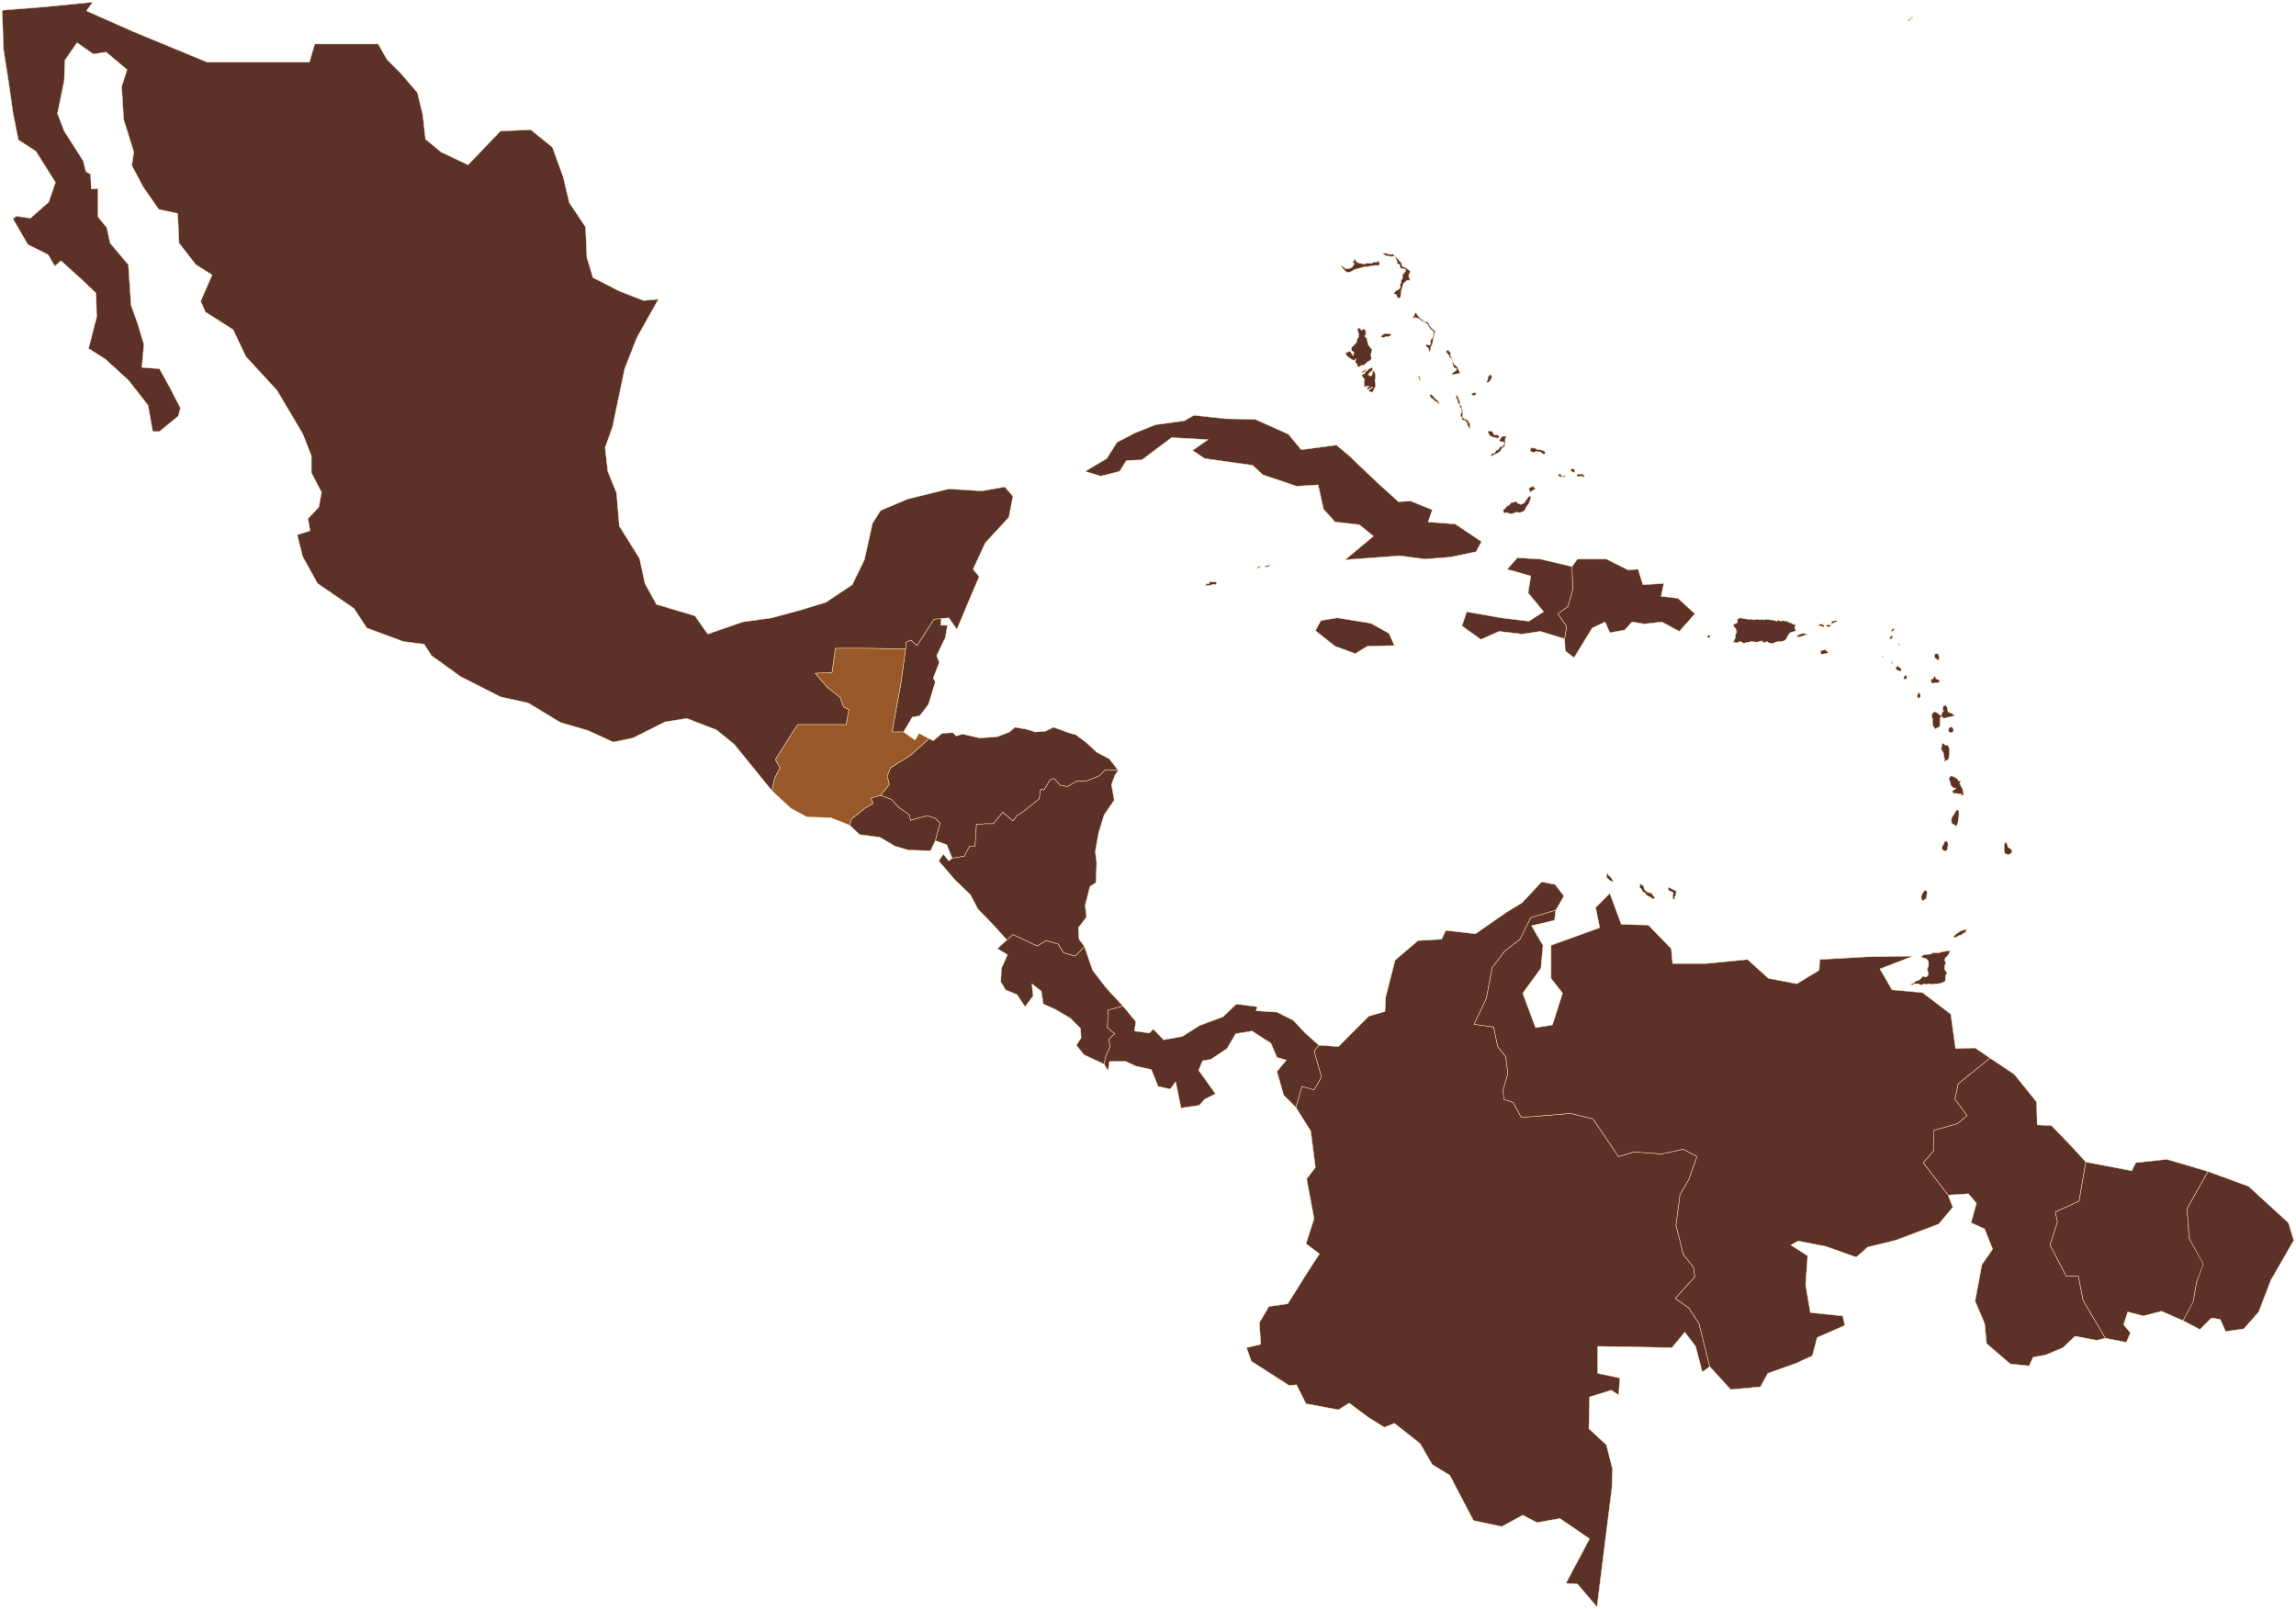 <svg width="1073" height="752" viewBox="0 0 1073 752" fill="none" xmlns="http://www.w3.org/2000/svg">
<path d="M422.259 342.076H416.895L420.997 319.359L423.206 303.267L423.521 300.112L425.73 299.166L428.57 301.69L436.459 289.384L439.93 289.069L439.614 292.224H442.77L441.823 297.903L437.721 306.422L438.983 309.578L436.143 316.835L437.09 318.728L433.934 329.14L429.832 334.504L426.361 335.135L422.259 342.076Z" fill="#5C3127" stroke="#FFE6A7" stroke-width="0.2" stroke-linecap="round" stroke-linejoin="round"/>
<path d="M727.081 425.373L715.405 428.844L710.356 438.941L703.099 444.62L697.419 452.193L694.579 466.706L688.899 478.696L698.05 479.958L699.943 489.108L703.73 493.841L704.676 501.729L702.468 509.301L702.783 513.719L707.201 515.296L710.987 522.238L734.023 520.345L744.436 522.869L756.427 540.538L763.684 538.329L776.622 539.276L786.719 537.067L793.03 540.538L789.244 551.266L785.142 558.207L783.249 572.721L786.719 586.288L791.453 592.283L792.084 596.7L782.933 606.797L789.244 611.214L793.977 618.471L799.026 638.664L795.555 641.189L792.399 629.199L787.351 622.573L781.355 629.83L746.645 629.199V641.82L757.058 644.028L756.427 651.916L752.956 649.708L742.858 652.863L742.542 667.692L750.747 675.265L753.587 686.623L753.271 695.458L746.329 750.989L737.178 740.262L731.814 739.946L742.858 719.122L728.974 709.656L718.245 711.549L711.619 708.079L701.837 713.442L688.584 710.603L677.539 689.463L669.335 684.415L663.655 674.634L651.664 665.168L646.931 667.061L639.358 662.328L630.522 655.702L625.474 658.858L610.327 656.018L605.909 647.183L602.438 647.499L584.767 636.14L582.559 629.83L589.185 628.252L588.554 618.156L592.972 610.583L601.807 609.321L609.696 596.7L616.638 585.973L610.327 581.24L614.114 569.566L610.643 550.95L614.745 545.586L612.536 528.548L605.594 517.505L608.434 507.724L614.114 509.301L617.585 503.307L614.114 491.317L616.322 488.477L625.474 489.108L639.673 474.91L647.246 472.701L647.562 466.075L651.98 448.722L662.708 439.572L673.753 438.941L675.646 434.839L689.53 436.417L704.045 426.32L711.303 421.903L720.454 412.122L726.765 413.384L730.867 418.748L727.081 425.373Z" fill="#5C3127" stroke="#FFE6A7" stroke-width="0.2" stroke-linecap="round" stroke-linejoin="round"/>
<path d="M506.826 442.411L510.613 453.455L516.924 461.658L524.812 470.177L517.87 472.07L517.555 480.274L521.026 483.113L518.186 485.637L518.817 489.108L516.924 493.21L515.977 497.312L506.51 492.894L503.04 488.477L505.248 485.006L504.933 480.589L500.199 475.856L493.257 471.755L487.577 469.23L486.631 463.236L482.213 459.765L482.844 465.444L479.058 470.493L475.271 464.813L469.907 462.605L467.698 458.818L468.013 452.508L470.853 446.198L466.12 443.358L470.538 439.256L473.378 436.732L484.738 442.096L488.84 439.572L494.52 441.149L497.044 445.251L502.408 446.829L506.826 442.411Z" fill="#5C3127" stroke="#FFE6A7" stroke-width="0.2" stroke-linecap="round" stroke-linejoin="round"/>
<path d="M602.122 202.932L608.118 210.189L624.526 207.98L630.206 212.713L643.459 225.334L653.557 234.484L659.237 234.169L669.334 238.27L667.441 243.95L680.063 244.896L692.369 253.1L689.845 257.833L677.854 260.357L665.863 261.303L654.188 259.726L628.628 261.619L641.881 250.576L635.255 245.212L623.895 243.95L618.531 237.955L616.006 226.596L605.909 227.227L590.131 221.863L585.398 217.446L562.994 214.291L557.314 210.505L564.572 205.456L547.532 204.51L533.648 214.922L526.39 215.237L523.235 220.286L514.399 222.494L507.142 220.286L517.239 214.291L521.972 206.718L530.492 202.301L539.959 198.515L553.527 196.622L557.945 194.098L572.776 195.675L586.66 195.991L602.122 202.932Z" fill="#5C3127" stroke="#FFE6A7" stroke-width="0.2" stroke-linecap="round" stroke-linejoin="round"/>
<path d="M731.182 298.534L732.128 292.855L728.026 286.86L732.76 283.39L734.969 275.502L734.653 264.774L737.177 261.303H750.746L760.843 266.351L765.577 266.036L767.786 273.293L777.568 272.662L776.305 278.657L784.194 279.603L792.083 286.86L784.825 295.064L776.621 290.646L768.417 291.593L762.737 290.646L759.266 294.433L752.324 295.695L750.115 290.646L744.119 293.486L735.599 307.369L731.497 304.214L731.182 298.534Z" fill="#5C3127" stroke="#FFE6A7" stroke-width="0.2" stroke-linecap="round" stroke-linejoin="round"/>
<path d="M423.206 303.267L420.997 319.359L416.895 342.076H422.259L427.623 345.862L429.517 342.707L434.25 345.231L425.414 353.119L416.263 358.799L414.686 362.585L415.632 366.687L411.53 371.735L407.112 372.997L408.059 375.521L404.273 377.73L397.962 382.778L397.015 385.618L388.179 382.147L377.135 381.831L369.562 377.73L360.727 369.526L361.989 363.531L364.513 358.799L362.304 355.012L372.718 338.605H395.437L396.699 331.664L394.175 330.402L392.597 325.985L386.602 321.252L380.922 314.626L388.811 314.31L390.388 302.952H406.797L423.206 303.267Z" fill="#99582A" stroke="#FFE6A7" stroke-width="0.2" stroke-linecap="round" stroke-linejoin="round"/>
<path d="M974.787 543.062L971.631 561.362L960.587 566.411L961.534 571.143L958.063 581.871L965.636 596.385H971.316L973.525 607.744L983.938 625.413L979.836 626.359L969.738 624.466L964.058 629.83L955.854 633.301L950.174 634.247L948.281 638.349L939.445 637.402L928.401 627.937L927.454 618.471L923.037 608.059L926.192 591.021L931.241 583.764L927.454 574.299L921.143 571.459L923.668 562.309L919.881 557.892L910.415 558.523L898.739 543.378L903.788 537.698V528.233L914.832 525.077L919.25 521.291L913.57 513.719L915.148 506.462L929.979 494.472L941.339 502.045L951.752 514.981L952.067 525.709L958.694 526.024L968.16 535.805L974.787 543.062Z" fill="#5C3127" stroke="#FFE6A7" stroke-width="0.2" stroke-linecap="round" stroke-linejoin="round"/>
<path d="M522.604 360.061L516.608 359.745L513.768 362.585L507.457 365.109H503.04L498.938 367.633L495.467 367.002L492.627 363.847L490.733 364.478L487.893 369.211L486.316 368.895L485.685 373.313L479.058 378.677L475.271 381.201L473.378 383.725L468.645 379.623L464.227 384.987H460.441L456.338 385.302L455.707 395.399H453.183L450.658 400.132L444.979 401.078L442.454 394.768L437.09 392.875L439.299 384.671L437.09 382.463L433.303 381.201L425.414 383.409L425.099 380.885L420.05 377.414L416.579 373.628L411.53 371.735L415.632 366.687L414.686 362.585L416.264 358.799L425.414 353.119L434.25 345.231L436.143 346.178L440.245 342.707L445.294 342.392L446.872 343.969L449.712 343.023L457.916 344.916L466.12 344.285L471.8 342.076L474.325 339.868L479.689 340.814L483.791 342.076L488.524 341.761L492.311 339.868L500.2 342.707L502.724 343.338L507.773 347.125L512.506 351.542L518.502 354.697L522.604 360.061Z" fill="#5C3127" stroke="#FFE6A7" stroke-width="0.2" stroke-linecap="round" stroke-linejoin="round"/>
<path d="M734.653 264.774L734.969 275.502L732.76 283.39L728.027 286.86L732.129 292.855L731.182 298.535L719.822 295.064L711.303 296.326L700.574 295.064L692.054 298.85L683.219 292.54L685.428 285.914L701.521 288.754L714.458 290.331L721.4 285.914L714.143 277.079L715.405 269.191L704.361 266.036L709.094 260.672L719.822 261.303L734.653 264.774Z" fill="#5C3127" stroke="#FFE6A7" stroke-width="0.2" stroke-linecap="round" stroke-linejoin="round"/>
<path d="M639.042 302.005L633.362 305.476L623.895 302.005L614.744 294.748L617.269 290.015L624.842 288.753L628.944 289.384L640.619 291.278L649.139 296.01L651.664 301.69L639.042 302.005Z" fill="#5C3127" stroke="#FFE6A7" stroke-width="0.2" stroke-linecap="round" stroke-linejoin="round"/>
<path d="M300.772 140.459L307.715 139.828L297.617 157.813L291.937 172.327L286.257 199.462L282.786 209.243L284.048 220.286L288.15 230.382L289.413 245.843L298.879 260.988L301.404 272.662L306.768 282.443L324.754 287.807L330.75 296.326L347.158 290.647L360.727 288.754L374.611 284.967L385.971 281.497L398.278 273.293L403.957 261.619L407.744 244.581L411.531 238.586L424.153 233.222L443.401 228.489L458.863 229.436L469.592 227.543L473.378 231.96L471.485 241.741L460.441 253.731L454.761 266.036L457.601 269.507L453.814 278.341L447.188 294.117L443.401 288.754L439.93 289.069L436.459 289.385L428.57 301.69L425.73 299.166L423.522 300.112L423.206 303.267L406.797 302.952H390.389L388.811 314.311L380.922 314.626L386.602 321.252L392.598 325.985L394.175 330.402L396.7 331.664L395.438 338.606H372.718L362.305 355.013L364.514 358.799L361.989 363.532L360.727 369.526L343.056 347.756L334.852 341.13L320.968 335.766L310.87 337.343L295.724 344.916L286.573 346.809L274.897 341.445L261.96 337.659L246.814 328.509L233.876 325.669L215.259 316.204L201.69 306.423L198.219 301.059L188.437 299.797L171.397 293.486L165.402 284.336L148.362 272.662L141.42 260.041L138.895 249.945L144.891 248.052L143.944 242.372L148.993 237.008L150.255 230.067L145.522 220.917V213.029L141.42 202.617L129.429 182.424L114.914 166.648L108.918 154.027L95.981 145.823L93.772 140.775L99.136 128.47L91.563 123.737L83.674 113.64L83.043 99.757L74.208 97.864L66.95 87.452L61.586 77.356L62.532 71.045L57.799 55.9L56.852 40.44L59.377 32.552L49.595 24.348L43.599 25.295L36.026 19.931L30.346 28.135L30.031 37.6L26.875 53.061L30.031 61.264L38.866 75.147L40.128 80.195L42.337 81.457L42.653 88.399L45.808 88.083V101.335L49.91 106.383L51.488 113.64L60.008 123.737L61.27 142.668L64.426 151.503L67.266 160.968L66.319 171.696L74.523 172.327L79.572 181.477L84.305 190.627L83.359 194.413L74.523 201.67H71.368L69.159 189.365L60.008 177.691L49.279 167.91L41.391 162.861L45.177 148.032L44.861 136.989L38.235 130.678L28.453 121.844L25.613 124.368L22.457 119.004L12.991 114.271L6.049 102.282L7.627 101.02L14.253 101.966L22.773 94.394L25.928 85.244L16.777 70.73L8.573 65.366L6.049 52.745L4.155 39.178L1.631 23.086L1 4.786L20.88 3.209L43.284 1L40.444 5.102L62.532 14.883L96.927 29.081H131.007H144.575L147.1 20.562H176.761L180.863 27.819L187.49 34.445L195.063 43.28L197.588 53.692L198.85 65.05L206.107 71.045L218.729 77.04L233.876 61.264L248.076 60.633L258.173 68.837L263.222 82.719L266.062 94.709L273.635 106.068L274.266 120.266L277.106 129.732L289.413 136.042L300.772 140.459Z" fill="#5C3127" stroke="#FFE6A7" stroke-width="0.2" stroke-linecap="round" stroke-linejoin="round"/>
<path d="M522.603 360.061L521.025 362.27L519.448 366.687L520.71 373.944L515.977 380.885L513.452 389.089L511.875 397.923L512.506 403.287L512.19 412.437L509.35 414.33L507.141 423.165L507.773 428.529L503.986 433.577L504.301 438.941L506.826 442.412L502.408 446.829L497.044 445.251L494.519 441.15L488.839 439.572L484.737 442.096L473.377 436.732L470.538 439.257L464.858 432.946L456.969 424.743L453.498 418.117L446.556 411.491L438.667 402.341L440.876 399.186L443.4 402.341L444.978 401.079L450.658 400.132L453.182 395.399H455.707L456.338 385.303L460.44 384.987H464.227L468.644 379.623L473.377 383.725L475.271 381.201L479.057 378.677L485.684 373.313L486.315 368.896L487.893 369.211L490.733 364.478L492.626 363.847L495.466 367.003L498.937 367.634L503.039 365.109H507.457L513.768 362.585L516.608 359.746L522.603 360.061Z" fill="#5C3127" stroke="#FFE6A7" stroke-width="0.2" stroke-linecap="round" stroke-linejoin="round"/>
<path d="M616.321 488.478L614.113 491.317L617.584 503.307L614.113 509.302L608.433 507.724L605.593 517.505L599.913 511.826L596.757 500.783L601.175 495.419L596.757 494.157L593.917 487.531L585.082 481.852L577.509 483.114L573.407 490.055L565.833 495.103L562.047 495.735L560.154 500.152L568.042 511.195L562.994 513.719L560.469 516.559L551.949 517.821L549.425 505.516L546.9 508.986L541.221 507.724L538.065 499.836L530.807 498.259L526.074 496.05H518.501L517.87 500.467L515.977 497.312L516.923 493.21L518.817 489.109L518.185 485.638L521.025 483.114L517.554 480.274L517.87 472.071L524.812 470.177L530.807 477.434L530.176 481.852L537.118 482.798L539.012 480.905L543.745 485.953L552.58 484.376L560.469 479.328L571.513 475.226L577.824 469.231L587.606 470.493L586.975 472.386L596.757 473.017L604.331 476.803L610.01 482.798L616.321 488.478Z" fill="#5C3127" stroke="#FFE6A7" stroke-width="0.2" stroke-linecap="round" stroke-linejoin="round"/>
<path d="M437.09 392.875L434.881 397.608L424.468 397.292L418.157 395.399L411.214 391.297L401.748 390.035L397.015 385.618L397.961 382.779L404.272 377.73L408.059 375.522L407.112 372.997L411.53 371.735L416.579 373.628L420.05 377.415L425.099 380.885L425.414 383.41L433.303 381.201L437.09 382.463L439.298 384.672L437.09 392.875Z" fill="#5C3127" stroke="#FFE6A7" stroke-width="0.2" stroke-linecap="round" stroke-linejoin="round"/>
<path d="M1031.9 547.479L1022.12 564.833L1023.07 578.715L1030.01 590.705L1026.54 599.224L1024.96 608.69L1020.23 617.209L1010.13 612.792L1001.61 615L994.351 613.107L992.458 619.102L995.613 622.888L993.72 627.306L983.938 625.412L973.525 607.743L971.316 596.385H965.636L958.062 581.871L961.534 571.143L960.587 566.41L971.631 561.362L974.787 543.062L996.244 547.164L998.137 543.377L1012.65 541.8L1031.9 547.479Z" fill="#5C3127" stroke="#FFE6A7" stroke-width="0.2" stroke-linecap="round" stroke-linejoin="round"/>
<path d="M929.979 494.472L915.148 506.462L913.57 513.719L919.25 521.291L914.832 525.077L903.788 528.233V537.698L898.739 543.378L910.415 558.522L912.623 564.202L905.997 572.09L885.802 579.662L872.864 582.817L867.5 587.55L853.3 582.502L840.362 579.978L836.891 581.871L844.78 586.919L843.834 600.487L846.042 613.423L861.189 615L862.135 619.418L849.198 625.097L846.989 633.616L839.416 637.087L826.163 641.819L822.692 648.13L808.807 649.392L799.025 638.664L793.977 618.471L789.243 611.214L782.932 606.797L792.083 596.7L791.452 592.283L786.719 586.288L783.248 572.721L785.141 558.207L789.243 551.265L793.03 540.538L786.719 537.067L776.621 539.276L763.684 538.329L756.426 540.538L744.435 522.869L734.022 520.345L710.987 522.238L707.2 515.296L702.783 513.719L702.467 509.301L704.676 501.729L703.729 493.841L699.943 489.108L698.049 479.958L688.898 478.696L694.578 466.706L697.418 452.192L703.098 444.62L710.356 438.941L715.405 428.844L727.08 425.373L726.449 430.106L715.72 432.63L721.085 441.78L720.138 452.508L711.618 464.182L717.614 480.274L725.502 479.012L730.236 464.182L724.871 457.241V441.78L747.591 433.577L745.697 424.111L752.324 417.485L757.688 431.999L770.31 432.315L781.039 443.358L781.67 450.299H797.448L816.696 448.406L826.478 457.241L839.731 459.765L850.145 453.455L850.46 448.406L872.864 447.144L894.006 446.829L878.544 452.823L884.224 462.605L898.424 463.867L911.677 473.963L913.886 490.055L923.037 489.739L929.979 494.472Z" fill="#5C3127" stroke="#FFE6A7" stroke-width="0.2" stroke-linecap="round" stroke-linejoin="round"/>
<path d="M1020.23 617.209L1024.96 608.375L1026.54 599.225L1029.69 590.706L1023.07 578.716L1022.12 564.833L1031.9 547.479L1037.9 549.688L1050.83 554.421L1069.45 571.459L1071.98 579.662L1061.25 598.278L1055.57 613.108L1048.63 620.996L1040.11 622.258L1037.58 616.578L1033.48 615.947L1028.12 621.311L1020.23 617.209Z" fill="#5C3127" stroke="#FFE6A7" stroke-width="0.2" stroke-linecap="round" stroke-linejoin="round"/>
<path d="M753.902 412.122L752.324 411.491L750.746 409.913L751.062 408.02L751.693 408.967L752.955 410.229L753.902 411.806V412.122Z" fill="#5C3127" stroke="#FFE6A7" stroke-width="0.2" stroke-linecap="round" stroke-linejoin="round"/>
<path d="M884.224 295.064H883.593L884.539 293.802H885.486L884.855 294.748L884.224 295.064Z" fill="#5C3127" stroke="#FFE6A7" stroke-width="0.2" stroke-linecap="round" stroke-linejoin="round"/>
<path d="M904.734 317.15L906.628 318.097L905.996 319.043H905.365L903.157 319.359L902.525 319.043V317.466L903.472 317.15L903.788 316.204H904.419L904.734 317.15Z" fill="#5C3127" stroke="#FFE6A7" stroke-width="0.2" stroke-linecap="round" stroke-linejoin="round"/>
<path d="M904.735 305.476H905.366L905.997 306.107L906.312 307.369L905.997 308.316L905.366 308.631L905.05 308L904.104 307.369V305.792L904.735 305.476Z" fill="#5C3127" stroke="#FFE6A7" stroke-width="0.2" stroke-linecap="round" stroke-linejoin="round"/>
<path d="M714.458 235.431L713.196 237.008L712.564 238.586L710.671 239.532H709.093L708.778 239.217L707.516 239.848L705.938 240.163L704.045 239.532L702.782 239.848L702.467 238.27L703.414 237.639L704.045 236.693L705.307 236.062L706.253 234.8H707.516L708.462 234.169L709.093 235.115L710.671 235.746L712.249 235.115L714.458 231.96H715.404V232.591L714.458 235.431Z" fill="#5C3127" stroke="#FFE6A7" stroke-width="0.2" stroke-linecap="round" stroke-linejoin="round"/>
<path d="M715.089 230.067L714.458 228.174L716.351 227.227L717.298 228.174V228.805L716.351 229.12L715.089 230.067Z" fill="#5C3127" stroke="#FFE6A7" stroke-width="0.2" stroke-linecap="round" stroke-linejoin="round"/>
<path d="M716.351 209.558L716.982 209.243L718.56 210.189H719.822L721.084 210.505L722.031 211.136V212.082L721.4 212.398L719.822 211.136H718.56L718.244 210.82L716.667 211.451L715.089 210.82V210.505L715.72 208.927L716.351 209.558Z" fill="#5C3127" stroke="#FFE6A7" stroke-width="0.2" stroke-linecap="round" stroke-linejoin="round"/>
<path d="M704.045 203.879L703.414 205.141V207.35L703.098 208.612L701.836 209.558L701.205 210.82L699.943 211.767L697.734 212.713L697.418 213.344L696.787 212.713L697.103 212.082L698.365 211.767L698.996 211.136V210.505L700.258 210.189L700.889 208.927L702.151 208.612L703.098 207.35L702.467 206.403H701.205L700.574 205.772L701.836 204.194L702.151 203.879H704.045Z" fill="#5C3127" stroke="#FFE6A7" stroke-width="0.2" stroke-linecap="round" stroke-linejoin="round"/>
<path d="M698.049 202.933L698.364 203.248H699.627L700.889 203.879L699.627 205.141L699.311 204.51H698.68L697.418 204.195L696.156 203.564L695.209 201.67L696.156 201.355L697.418 201.67L698.049 202.933Z" fill="#5C3127" stroke="#FFE6A7" stroke-width="0.2" stroke-linecap="round" stroke-linejoin="round"/>
<path d="M669.019 184.317L670.912 186.526L671.859 187.157L672.806 188.734L671.859 188.419L671.543 187.788L670.597 187.472L669.334 186.21L668.703 185.894L668.072 184.632L669.019 184.317Z" fill="#5C3127" stroke="#FFE6A7" stroke-width="0.2" stroke-linecap="round" stroke-linejoin="round"/>
<path d="M680.695 184.317L681.641 186.21L682.272 187.788V189.05L682.903 189.681L683.534 191.889V194.729L684.166 195.676L685.743 196.307L687.006 198.2V200.724L685.743 198.515V197.884L684.797 196.622L682.903 195.991L683.534 195.36L682.588 194.414V193.467L683.219 192.52L682.903 190.943L681.957 189.681L682.272 189.365L681.326 188.103L681.01 186.21L680.379 186.526L680.695 184.317Z" fill="#5C3127" stroke="#FFE6A7" stroke-width="0.2" stroke-linecap="round" stroke-linejoin="round"/>
<path d="M689.845 184.317L688.899 184.948L687.952 184.632L687.637 184.001L689.53 183.37L689.845 184.317Z" fill="#5C3127" stroke="#FFE6A7" stroke-width="0.2" stroke-linecap="round" stroke-linejoin="round"/>
<path d="M663.97 178.322L663.655 178.006L662.708 175.798H663.339L663.97 178.322Z" fill="#5C3127" stroke="#FFE6A7" stroke-width="0.2" stroke-linecap="round" stroke-linejoin="round"/>
<path d="M697.103 176.744L695.84 178.637H694.578L695.209 177.691L695.525 175.798L696.787 174.851L697.103 176.113V176.744Z" fill="#5C3127" stroke="#FFE6A7" stroke-width="0.2" stroke-linecap="round" stroke-linejoin="round"/>
<path d="M638.726 172.958L637.779 173.274L637.148 174.22L636.201 173.905L638.095 172.643L638.726 172.958Z" fill="#5C3127" stroke="#FFE6A7" stroke-width="0.2" stroke-linecap="round" stroke-linejoin="round"/>
<path d="M639.357 175.167L640.62 175.798L641.251 175.167L641.566 173.589L642.197 173.273L642.829 175.167V176.744L642.513 177.691L642.829 179.584V180.53L641.566 183.055L640.935 183.37L639.673 182.739L640.304 181.792L641.566 181.161L641.251 180.846L639.357 182.108L638.726 181.477L639.989 180.53H638.726L638.095 180.846L637.464 180.215V178.006L637.78 177.375L636.518 175.798V175.167L637.78 174.536L638.095 173.589L639.042 173.273L639.357 172.642L641.251 171.696L641.566 172.958L639.989 174.22L639.357 175.167Z" fill="#5C3127" stroke="#FFE6A7" stroke-width="0.2" stroke-linecap="round" stroke-linejoin="round"/>
<path d="M681.957 173.274L682.272 174.851L681.641 174.536L680.063 174.851L678.801 175.167L678.486 174.536L679.432 173.905L680.694 172.958V172.327L679.432 171.696L678.801 169.803L678.486 167.91L677.223 166.648V166.017L675.646 164.439L676.592 163.493L677.854 164.755V166.332L678.486 167.279L678.801 168.856L679.748 170.434L681.01 171.381L681.326 172.327L681.957 173.274Z" fill="#5C3127" stroke="#FFE6A7" stroke-width="0.2" stroke-linecap="round" stroke-linejoin="round"/>
<path d="M649.455 155.92L650.401 156.551L648.508 157.498L647.561 157.182L646.93 157.813L645.353 157.498L645.984 156.551L647.246 155.92H649.455Z" fill="#5C3127" stroke="#FFE6A7" stroke-width="0.2" stroke-linecap="round" stroke-linejoin="round"/>
<path d="M636.202 154.343L637.464 153.712L638.411 154.658L638.095 155.289L638.411 155.92L637.78 157.182L638.727 158.129L639.357 160.968L639.989 161.915L641.251 163.493L640.62 165.701L640.935 167.594L640.304 168.541L639.357 168.856L638.095 170.118L637.149 170.75H636.202L635.255 171.381H634.309V170.118L633.362 169.487L633.678 167.594L632.731 168.541L632.1 168.225L630.207 166.963L629.26 166.017L628.629 165.07L630.838 164.124L632.416 166.332L632.731 164.439L631.784 164.124L631.469 163.177L631.784 162.23L633.678 160.337L634.309 159.075L633.993 158.76L634.94 157.498V155.92L634.309 153.712L634.624 153.396H635.571L636.202 154.343Z" fill="#5C3127" stroke="#FFE6A7" stroke-width="0.2" stroke-linecap="round" stroke-linejoin="round"/>
<path d="M661.761 146.139L662.077 146.77L663.023 148.032L665.548 150.241L667.126 150.556L667.441 150.872L668.072 152.134L669.019 153.396L670.597 154.658V155.289L669.966 157.813L669.65 158.444V159.391L669.334 160.969L668.703 161.915L668.388 164.124L668.072 164.439L667.441 162.546L666.179 161.6L666.495 160.969L668.072 161.284L668.703 160.653L668.388 160.022L668.703 158.76L669.65 157.498L669.966 155.92V154.974L668.388 153.712L667.126 151.503L666.179 150.872L664.286 149.925L663.339 148.979L661.446 148.348L660.184 148.979L661.446 146.139H661.761Z" fill="#5C3127" stroke="#FFE6A7" stroke-width="0.2" stroke-linecap="round" stroke-linejoin="round"/>
<path d="M633.993 122.475L635.571 123.106H635.886L638.095 123.422L638.726 122.79L639.357 123.106H640.935L642.197 122.475H643.46L644.406 121.844L644.722 123.422L644.406 124.053H643.46H642.197L638.726 124.684H637.78L633.046 125.946L630.838 127.208H629.575L628.944 126.892L627.998 125.946L626.42 124.053L628.313 124.999L628.629 125.63H630.207L631.784 124.999L633.046 123.106L632.1 122.79L632.731 121.844L633.046 120.897L633.993 122.475Z" fill="#5C3127" stroke="#FFE6A7" stroke-width="0.2" stroke-linecap="round" stroke-linejoin="round"/>
<path d="M647.561 118.373L650.086 119.004L650.717 118.689L651.979 119.635L654.819 122.79L655.45 124.683L656.712 124.999L658.921 126.577V127.208L658.29 128.785L658.921 130.994H657.659L656.081 132.256L655.765 132.887L654.819 136.042L654.503 138.882L653.872 139.513L652.926 138.882L652.61 137.62L651.348 137.304L652.294 135.727H652.926L654.503 134.465L654.188 133.202L654.819 131.94V130.994L655.45 130.047V128.154L656.081 127.839L656.712 126.892L657.028 125.945L656.081 125.63L654.503 125.315L654.188 124.368V123.737L652.926 123.106V122.159L651.979 119.951L651.348 119.635L650.401 119.951L648.823 119.635H647.877L645.983 118.373H647.561Z" fill="#5C3127" stroke="#FFE6A7" stroke-width="0.2" stroke-linecap="round" stroke-linejoin="round"/>
<path d="M887.379 301.69L887.063 300.744L888.01 301.059L887.379 301.69Z" fill="#5C3127" stroke="#FFE6A7" stroke-width="0.2" stroke-linecap="round" stroke-linejoin="round"/>
<path d="M894.006 8.257H893.059L892.744 8.572L893.059 9.203L891.797 9.835L891.481 9.519L892.113 9.203H892.428L892.744 8.257L893.69 7.941L894.006 8.257Z" fill="#5C3127" stroke="#FFE6A7" stroke-width="0.2" stroke-linecap="round" stroke-linejoin="round"/>
<path d="M938.814 399.501L936.921 398.87L936.605 397.292V394.768L937.237 393.506L937.868 394.137L938.499 396.03L940.077 396.977L940.392 398.239L938.814 399.501Z" fill="#5C3127" stroke="#FFE6A7" stroke-width="0.2" stroke-linecap="round" stroke-linejoin="round"/>
<path d="M773.15 420.009H772.204L770.941 419.063L769.995 418.747L769.048 417.801L768.732 417.17L767.786 416.854L767.155 415.592L766.208 414.645L766.524 413.068L768.101 414.014L768.417 415.592L769.679 416.854L771.888 417.485L772.519 418.432L773.466 419.694L773.15 420.009Z" fill="#5C3127" stroke="#FFE6A7" stroke-width="0.2" stroke-linecap="round" stroke-linejoin="round"/>
<path d="M563.941 272.662L564.887 272.977L565.518 271.715L566.781 272.031H568.358L568.674 272.662L568.043 273.293L567.412 272.977L566.15 273.293L565.518 273.608H563.31L563.941 272.662Z" fill="#5C3127" stroke="#FFE6A7" stroke-width="0.2" stroke-linecap="round" stroke-linejoin="round"/>
<path d="M589.5 264.774L587.291 265.721L587.922 264.774H589.5Z" fill="#5C3127" stroke="#FFE6A7" stroke-width="0.2" stroke-linecap="round" stroke-linejoin="round"/>
<path d="M591.394 265.09L591.078 264.774L593.602 263.828L592.972 264.774L591.394 265.09Z" fill="#5C3127" stroke="#FFE6A7" stroke-width="0.2" stroke-linecap="round" stroke-linejoin="round"/>
<path d="M908.837 348.071L910.414 348.386L911.045 349.964V351.857L910.73 354.381L910.414 355.012L909.783 355.328L908.521 355.959L908.837 354.697L908.521 354.066L908.205 351.857L907.259 350.28V349.333L907.574 348.386V347.44H908.205L908.837 348.071Z" fill="#5C3127" stroke="#FFE6A7" stroke-width="0.2" stroke-linecap="round" stroke-linejoin="round"/>
<path d="M900.002 420.009L898.74 420.956L898.108 420.64L897.793 419.063L898.424 417.485L899.371 416.223H900.317L900.633 417.17L900.317 419.378L900.002 420.009Z" fill="#5C3127" stroke="#FFE6A7" stroke-width="0.2" stroke-linecap="round" stroke-linejoin="round"/>
<path d="M890.851 317.466H889.904L889.589 316.835L890.22 315.573H890.851L891.167 316.204L890.851 317.466Z" fill="#5C3127" stroke="#FFE6A7" stroke-width="0.2" stroke-linecap="round" stroke-linejoin="round"/>
<path d="M888.642 312.733L888.326 313.679H887.695L886.433 313.048L885.802 312.417L886.748 311.155L888.326 312.417L888.642 312.733Z" fill="#5C3127" stroke="#FFE6A7" stroke-width="0.2" stroke-linecap="round" stroke-linejoin="round"/>
<path d="M914.201 386.249L913.57 385.618L912.308 384.987L911.992 384.356V382.463L912.308 381.832L914.517 378.361L915.463 378.992V381.201L915.148 383.725L914.832 384.987L914.201 386.249Z" fill="#5C3127" stroke="#FFE6A7" stroke-width="0.2" stroke-linecap="round" stroke-linejoin="round"/>
<path d="M884.224 298.535L882.962 298.219L883.593 297.273L884.54 296.957L884.224 298.535Z" fill="#5C3127" stroke="#FFE6A7" stroke-width="0.2" stroke-linecap="round" stroke-linejoin="round"/>
<path d="M896.846 323.46L897.477 324.723V325.669L896.846 326.3L896.215 325.985L895.899 325.038L896.846 323.46Z" fill="#5C3127" stroke="#FFE6A7" stroke-width="0.2" stroke-linecap="round" stroke-linejoin="round"/>
<path d="M798.71 298.219L797.764 297.588L798.079 296.957H799.026L799.341 297.273L798.71 298.219Z" fill="#5C3127" stroke="#FFE6A7" stroke-width="0.2" stroke-linecap="round" stroke-linejoin="round"/>
<path d="M844.78 296.641H844.149L841.309 297.588H839.416L840.047 296.957L841.309 296.326L842.572 296.01L844.465 296.326L844.78 296.641Z" fill="#5C3127" stroke="#FFE6A7" stroke-width="0.2" stroke-linecap="round" stroke-linejoin="round"/>
<path d="M814.803 289.069L816.696 289.384H818.589L819.536 289.7L821.429 289.384L822.376 289.7L823.638 289.384L824.269 289.7L825.847 289.384L827.109 289.7H828.056L830.58 290.331V289.7L832.473 290.331L832.789 290.015L835.313 290.331L835.944 290.962H836.575L838.469 291.909L839.1 291.593L838.784 293.802L839.415 294.748L836.575 295.695L835.629 296.957L834.682 298.85L833.736 299.481L832.789 299.797H831.527L829.633 300.112L828.687 300.743L826.478 300.428L825.847 299.797L824.269 300.428L823.322 299.481L821.114 300.112L818.274 299.797L817.327 300.112L815.434 300.428L814.803 300.743L814.171 300.112L812.909 299.797L811.963 300.428L810.069 300.112L811.016 297.903V296.641L811.647 295.379L811.016 293.486L810.385 293.171L810.069 291.909L811.331 291.278L811.963 290.962V289.384L813.225 288.753L814.803 289.069Z" fill="#5C3127" stroke="#FFE6A7" stroke-width="0.2" stroke-linecap="round" stroke-linejoin="round"/>
<path d="M884.224 298.535V298.85L882.962 298.535V298.219L884.224 298.535Z" fill="#5C3127" stroke="#FFE6A7" stroke-width="0.2" stroke-linecap="round" stroke-linejoin="round"/>
<path d="M737.493 221.548H739.702L740.649 222.81H739.702L738.756 222.494L737.178 222.81L736.862 221.863L737.493 221.548Z" fill="#5C3127" stroke="#FFE6A7" stroke-width="0.2" stroke-linecap="round" stroke-linejoin="round"/>
<path d="M728.973 221.232L729.92 222.494L731.813 222.179L731.182 222.81H729.288L728.026 222.179L728.973 221.232Z" fill="#5C3127" stroke="#FFE6A7" stroke-width="0.2" stroke-linecap="round" stroke-linejoin="round"/>
<path d="M735.916 219.339V220.917L734.338 220.286L734.022 219.339L734.338 219.024L735.916 219.339Z" fill="#5C3127" stroke="#FFE6A7" stroke-width="0.2" stroke-linecap="round" stroke-linejoin="round"/>
<path d="M911.361 444.305L910.73 445.882L909.784 447.144L909.153 447.46L908.837 448.722L909.468 450.615L908.837 450.931V453.139L909.468 454.086L910.099 454.717L909.468 455.348L909.153 456.294V458.503L908.522 458.818L907.259 459.45L905.682 459.765H904.735L903.157 460.081L901.58 459.765L900.317 460.081L899.371 459.765L897.793 460.396L896.531 459.765H894.637L893.691 460.396L892.744 460.081L894.322 459.45L895.269 458.503L896.531 458.188L897.793 457.241L898.424 456.294L900.317 456.61L901.264 455.348L900.633 452.824L901.264 451.562V449.984V449.353L900.317 448.091L899.371 447.775L898.108 447.46L897.793 447.144L899.055 446.198L902.526 445.882L903.157 445.251H906.628L906.944 444.936L910.73 444.305H911.361Z" fill="#5C3127" stroke="#FFE6A7" stroke-width="0.2" stroke-linecap="round" stroke-linejoin="round"/>
<path d="M918.935 434.208L918.619 435.786L917.673 436.101L916.411 437.048H915.779L913.571 438.31L912.939 437.679L913.886 436.732L916.095 435.155L918.935 434.208Z" fill="#5C3127" stroke="#FFE6A7" stroke-width="0.2" stroke-linecap="round" stroke-linejoin="round"/>
<path d="M909.468 397.608L909.152 397.923L907.574 396.977V395.715L908.205 394.768L908.836 393.19H910.099L910.414 394.452L910.099 396.977L909.468 397.608Z" fill="#5C3127" stroke="#FFE6A7" stroke-width="0.2" stroke-linecap="round" stroke-linejoin="round"/>
<path d="M858.664 290.331L857.402 290.962H857.086L856.14 291.593L855.824 291.278L856.14 290.331L858.033 290.016L858.664 290.331Z" fill="#5C3127" stroke="#FFE6A7" stroke-width="0.2" stroke-linecap="round" stroke-linejoin="round"/>
<path d="M853.615 304.214L854.562 305.161L851.091 305.792L850.775 304.214L852.984 303.583L853.615 304.214Z" fill="#5C3127" stroke="#FFE6A7" stroke-width="0.2" stroke-linecap="round" stroke-linejoin="round"/>
<path d="M855.824 292.224L855.193 292.855H853.615V292.224L854.562 291.909L855.824 292.224Z" fill="#5C3127" stroke="#FFE6A7" stroke-width="0.2" stroke-linecap="round" stroke-linejoin="round"/>
<path d="M851.407 291.593L852.669 292.54L852.038 293.171L851.091 292.54H849.514L850.145 291.909L851.407 291.593Z" fill="#5C3127" stroke="#FFE6A7" stroke-width="0.2" stroke-linecap="round" stroke-linejoin="round"/>
<path d="M782.616 420.325H781.985L781.67 418.748L781.985 417.801L781.67 416.855L780.408 416.539L779.461 415.593L779.776 414.646L783.563 416.539L783.248 417.17V418.432L782.616 419.063V420.325Z" fill="#5C3127" stroke="#FFE6A7" stroke-width="0.2" stroke-linecap="round" stroke-linejoin="round"/>
<path d="M884.539 309.893L883.908 310.209V309.578L884.224 309.262L884.539 309.893Z" fill="#5C3127" stroke="#FFE6A7" stroke-width="0.2" stroke-linecap="round" stroke-linejoin="round"/>
<path d="M879.806 307.053H879.49L879.806 306.422L880.121 306.738L879.806 307.053Z" fill="#5C3127" stroke="#FFE6A7" stroke-width="0.2" stroke-linecap="round" stroke-linejoin="round"/>
<path d="M915.148 364.478V365.109L916.411 364.794L915.779 366.371L916.411 367.002V367.633L917.041 368.264L917.673 371.104L916.726 372.051L916.411 370.788L916.095 371.104L914.202 370.788H912.939L912.308 369.842L914.202 368.264H912.939L911.677 367.002L911.362 365.425L910.73 363.847L911.677 362.585L912.939 362.9L914.517 363.847L915.148 364.478Z" fill="#5C3127" stroke="#FFE6A7" stroke-width="0.2" stroke-linecap="round" stroke-linejoin="round"/>
<path d="M911.992 342.392H911.045L910.414 341.13L910.73 340.499L911.676 339.552L912.623 340.183L912.938 341.13V341.761L911.992 342.392Z" fill="#5C3127" stroke="#FFE6A7" stroke-width="0.2" stroke-linecap="round" stroke-linejoin="round"/>
<path d="M906.313 334.188H907.26V334.82V335.135L906.628 335.451V337.975V339.237L905.997 339.868L904.104 340.814V340.183L903.473 339.552L903.157 337.975V336.397L902.842 334.82V333.873L903.473 332.926L904.42 332.611L905.997 333.557L906.313 334.188Z" fill="#5C3127" stroke="#FFE6A7" stroke-width="0.2" stroke-linecap="round" stroke-linejoin="round"/>
<path d="M910.73 332.926L911.992 333.242L913.57 334.504L909.468 335.451L908.521 335.766L907.259 334.819L907.574 332.926L908.205 332.611L907.89 330.718L908.205 330.087L909.152 329.456L910.099 330.718V331.98L910.73 332.926Z" fill="#5C3127" stroke="#FFE6A7" stroke-width="0.2" stroke-linecap="round" stroke-linejoin="round"/>
</svg>
